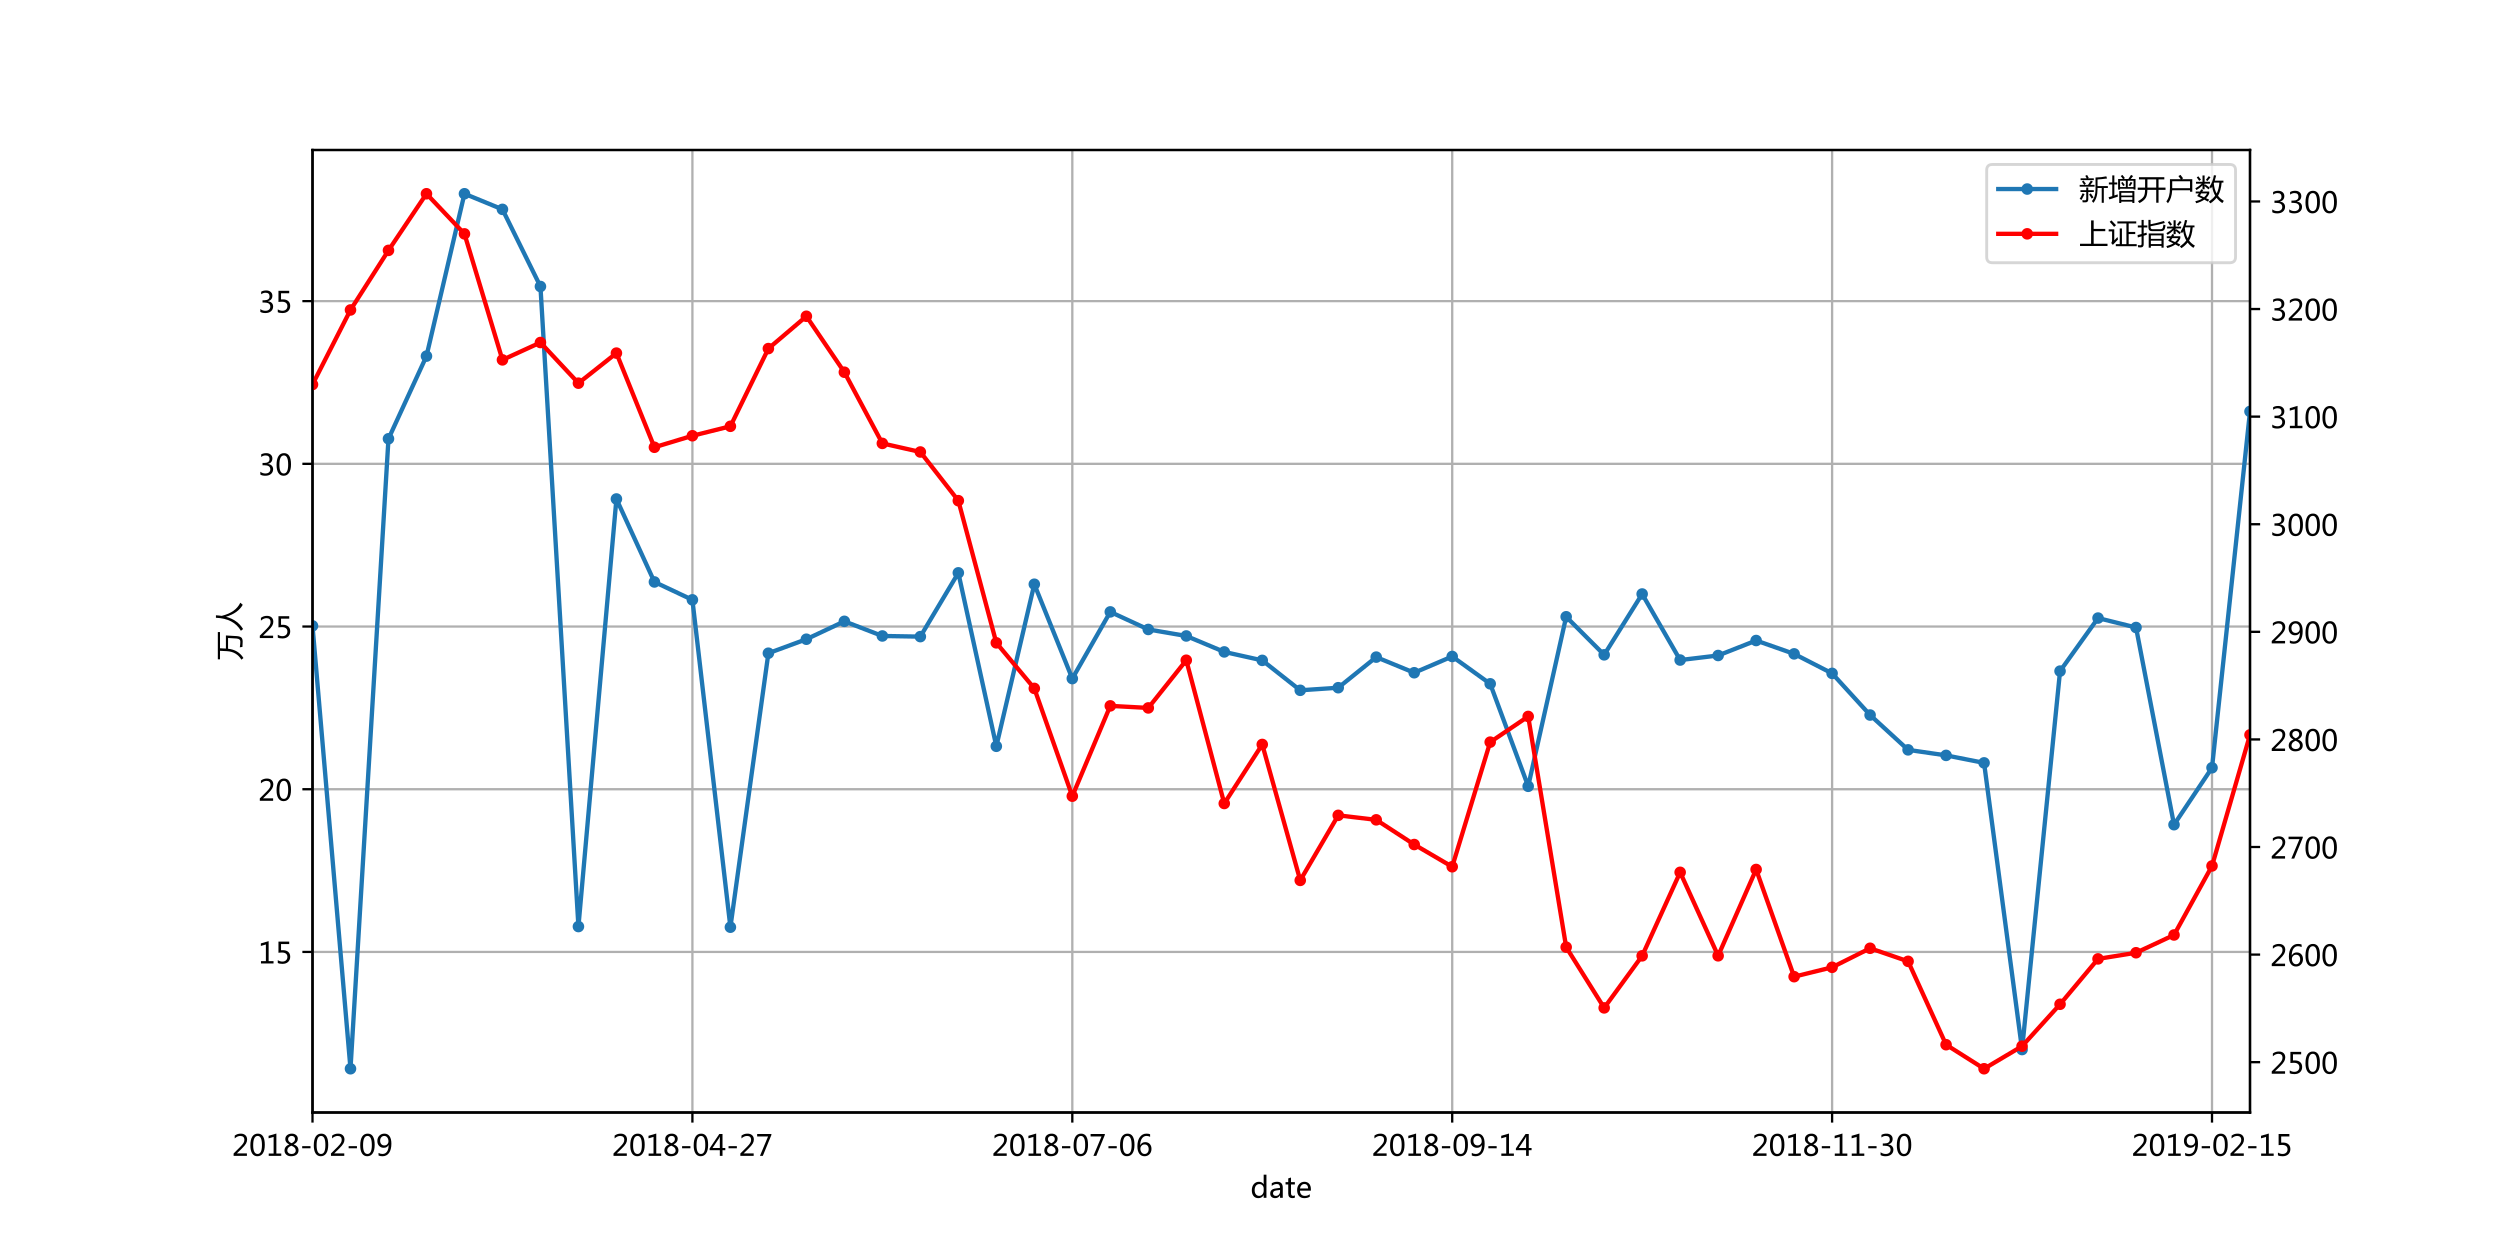 <?xml version="1.0" encoding="utf-8" standalone="no"?>
<!DOCTYPE svg PUBLIC "-//W3C//DTD SVG 1.1//EN"
  "http://www.w3.org/Graphics/SVG/1.1/DTD/svg11.dtd">
<!-- Created with matplotlib (http://matplotlib.org/) -->
<svg height="432pt" version="1.1" viewBox="0 0 864 432" width="864pt" xmlns="http://www.w3.org/2000/svg" xmlns:xlink="http://www.w3.org/1999/xlink">
 <defs>
  <style type="text/css">
*{stroke-linecap:butt;stroke-linejoin:round;}
  </style>
 </defs>
 <g id="figure_1">
  <g id="patch_1">
   <path d="M 0 432 
L 864 432 
L 864 0 
L 0 0 
z
" style="fill:#ffffff;"/>
  </g>
  <g id="axes_1">
   <g id="patch_2">
    <path d="M 108 384.48 
L 777.6 384.48 
L 777.6 51.84 
L 108 51.84 
z
" style="fill:#ffffff;"/>
   </g>
   <g id="matplotlib.axis_1">
    <g id="xtick_1">
     <g id="line2d_1">
      <path clip-path="url(#p7797de2b2a)" d="M 108 384.48 
L 108 51.84 
" style="fill:none;stroke:#b0b0b0;stroke-linecap:square;stroke-width:0.8;"/>
     </g>
     <g id="line2d_2">
      <defs>
       <path d="M 0 0 
L 0 3.5 
" id="m263419e106" style="stroke:#000000;stroke-width:0.8;"/>
      </defs>
      <g>
       <use style="stroke:#000000;stroke-width:0.8;" x="108" xlink:href="#m263419e106" y="384.48"/>
      </g>
     </g>
     <g id="text_1">
      <!-- 2018-02-09 -->
      <defs>
       <path d="M 51.172 0 
L 5.172 0 
L 5.172 8.297 
L 27.156 30.219 
Q 36.234 39.312 39.312 44.609 
Q 42.391 49.906 42.391 55.562 
Q 42.391 62.016 38.766 65.453 
Q 35.156 68.891 28.328 68.891 
Q 18.219 68.891 9.031 60.297 
L 9.031 70.016 
Q 17.969 76.906 29.828 76.906 
Q 40.047 76.906 45.953 71.391 
Q 51.859 65.875 51.859 56.547 
Q 51.859 49.516 48.062 42.75 
Q 44.281 35.984 33.734 25.531 
L 16.5 8.688 
L 16.5 8.5 
L 51.172 8.5 
z
" id="MicrosoftYaHei-32"/>
       <path d="M 4.438 36.328 
Q 4.438 56.344 11.078 66.625 
Q 17.719 76.906 30.328 76.906 
Q 54.344 76.906 54.344 38.141 
Q 54.344 19 47.578 8.859 
Q 40.828 -1.266 28.609 -1.266 
Q 17.094 -1.266 10.766 8.344 
Q 4.438 17.969 4.438 36.328 
z
M 14.203 36.766 
Q 14.203 6.641 29.5 6.641 
Q 44.531 6.641 44.531 37.25 
Q 44.531 68.953 29.781 68.953 
Q 14.203 68.953 14.203 36.766 
z
" id="MicrosoftYaHei-30"/>
       <path d="M 52.594 0 
L 9.234 0 
L 9.234 8.25 
L 26.172 8.25 
L 26.172 65.672 
L 8.797 60.641 
L 8.797 69.438 
L 35.688 77.25 
L 35.688 8.25 
L 52.594 8.25 
z
" id="MicrosoftYaHei-31"/>
       <path d="M 21.391 39.797 
Q 7.859 46.094 7.859 58.062 
Q 7.859 66.406 14.203 71.656 
Q 20.562 76.906 30.422 76.906 
Q 39.453 76.906 45.312 71.969 
Q 51.172 67.047 51.172 59.234 
Q 51.172 46.625 37.062 39.844 
L 37.062 39.656 
Q 53.609 33.688 53.609 19.344 
Q 53.609 9.906 46.797 4.312 
Q 39.984 -1.266 27.781 -1.266 
Q 17.781 -1.266 11.469 4.25 
Q 5.172 9.766 5.172 18.562 
Q 5.172 33.016 21.391 39.594 
z
M 41.5 58.109 
Q 41.5 63.188 38.328 66.109 
Q 35.156 69.047 29.734 69.047 
Q 24.656 69.047 21.094 65.984 
Q 17.531 62.938 17.531 58.203 
Q 17.531 48.734 29.391 43.797 
Q 41.5 48.828 41.5 58.109 
z
M 28.812 35.25 
Q 14.797 29.594 14.797 19.047 
Q 14.797 13.578 18.891 10.062 
Q 23 6.547 29.594 6.547 
Q 35.984 6.547 39.984 10.031 
Q 44 13.531 44 18.75 
Q 44 29.734 28.812 35.25 
z
" id="MicrosoftYaHei-38"/>
       <path d="M 36.375 26.266 
L 7.625 26.266 
L 7.625 33.641 
L 36.375 33.641 
z
" id="MicrosoftYaHei-2d"/>
       <path d="M 9.031 10.25 
Q 15.281 6.641 22.516 6.641 
Q 32.672 6.641 38.25 14.641 
Q 43.844 22.656 43.844 37.406 
Q 43.75 37.312 43.656 37.406 
Q 38.672 27.938 26.906 27.938 
Q 17.391 27.938 11.141 34.469 
Q 4.891 41.016 4.891 51.469 
Q 4.891 62.594 11.719 69.75 
Q 18.562 76.906 29.438 76.906 
Q 40.719 76.906 47.062 68.047 
Q 53.422 59.188 53.422 42.234 
Q 53.422 21.297 45.219 10.016 
Q 37.016 -1.266 22.516 -1.266 
Q 14.547 -1.266 9.031 1.312 
z
M 14.547 52.688 
Q 14.547 45.062 18.453 40.594 
Q 22.359 36.141 29.25 36.141 
Q 35.203 36.141 39.25 40.203 
Q 43.312 44.281 43.312 50.094 
Q 43.312 58.25 39.281 63.594 
Q 35.25 68.953 28.656 68.953 
Q 22.562 68.953 18.547 64.312 
Q 14.547 59.672 14.547 52.688 
z
" id="MicrosoftYaHei-39"/>
      </defs>
      <g transform="translate(80.217 399.474)scale(0.1 -0.1)">
       <use xlink:href="#MicrosoftYaHei-32"/>
       <use x="58.643" xlink:href="#MicrosoftYaHei-30"/>
       <use x="117.285" xlink:href="#MicrosoftYaHei-31"/>
       <use x="175.928" xlink:href="#MicrosoftYaHei-38"/>
       <use x="234.57" xlink:href="#MicrosoftYaHei-2d"/>
       <use x="277.832" xlink:href="#MicrosoftYaHei-30"/>
       <use x="336.475" xlink:href="#MicrosoftYaHei-32"/>
       <use x="395.117" xlink:href="#MicrosoftYaHei-2d"/>
       <use x="438.379" xlink:href="#MicrosoftYaHei-30"/>
       <use x="497.021" xlink:href="#MicrosoftYaHei-39"/>
      </g>
     </g>
    </g>
    <g id="xtick_2">
     <g id="line2d_3">
      <path clip-path="url(#p7797de2b2a)" d="M 239.294 384.48 
L 239.294 51.84 
" style="fill:none;stroke:#b0b0b0;stroke-linecap:square;stroke-width:0.8;"/>
     </g>
     <g id="line2d_4">
      <g>
       <use style="stroke:#000000;stroke-width:0.8;" x="239.294" xlink:href="#m263419e106" y="384.48"/>
      </g>
     </g>
     <g id="text_2">
      <!-- 2018-04-27 -->
      <defs>
       <path d="M 55.078 19.625 
L 45.406 19.625 
L 45.406 0 
L 36.141 0 
L 36.141 19.625 
L 0.875 19.625 
L 0.875 25.828 
L 34.328 75.641 
L 45.406 75.641 
L 45.406 27.203 
L 55.078 27.203 
z
M 36.141 27.203 
L 36.141 58.891 
Q 36.141 62.25 36.328 66.656 
L 36.141 66.656 
Q 35.453 64.797 33.25 60.844 
L 10.75 27.203 
z
" id="MicrosoftYaHei-34"/>
       <path d="M 53.766 72.312 
L 24.172 0 
L 14.266 0 
L 42.391 67.188 
L 4.594 67.188 
L 4.594 75.641 
L 53.766 75.641 
z
" id="MicrosoftYaHei-37"/>
      </defs>
      <g transform="translate(211.511 399.474)scale(0.1 -0.1)">
       <use xlink:href="#MicrosoftYaHei-32"/>
       <use x="58.643" xlink:href="#MicrosoftYaHei-30"/>
       <use x="117.285" xlink:href="#MicrosoftYaHei-31"/>
       <use x="175.928" xlink:href="#MicrosoftYaHei-38"/>
       <use x="234.57" xlink:href="#MicrosoftYaHei-2d"/>
       <use x="277.832" xlink:href="#MicrosoftYaHei-30"/>
       <use x="336.475" xlink:href="#MicrosoftYaHei-34"/>
       <use x="395.117" xlink:href="#MicrosoftYaHei-2d"/>
       <use x="438.379" xlink:href="#MicrosoftYaHei-32"/>
       <use x="497.021" xlink:href="#MicrosoftYaHei-37"/>
      </g>
     </g>
    </g>
    <g id="xtick_3">
     <g id="line2d_5">
      <path clip-path="url(#p7797de2b2a)" d="M 370.588 384.48 
L 370.588 51.84 
" style="fill:none;stroke:#b0b0b0;stroke-linecap:square;stroke-width:0.8;"/>
     </g>
     <g id="line2d_6">
      <g>
       <use style="stroke:#000000;stroke-width:0.8;" x="370.588" xlink:href="#m263419e106" y="384.48"/>
      </g>
     </g>
     <g id="text_3">
      <!-- 2018-07-06 -->
      <defs>
       <path d="M 49.703 65.922 
Q 43.797 68.953 37.359 68.953 
Q 27.547 68.953 21.578 60.406 
Q 15.625 51.859 15.531 37.062 
L 15.766 37.062 
Q 21.141 47.469 32.906 47.469 
Q 42.719 47.469 48.578 41.062 
Q 54.438 34.672 54.438 24.078 
Q 54.438 12.984 47.672 5.859 
Q 40.922 -1.266 30.422 -1.266 
Q 18.891 -1.266 12.328 7.734 
Q 5.766 16.75 5.766 33.297 
Q 5.766 53.328 14.375 65.109 
Q 23 76.906 37.062 76.906 
Q 45.125 76.906 49.703 74.703 
z
M 16.109 24.75 
Q 16.109 17.281 20.094 11.953 
Q 24.078 6.641 30.672 6.641 
Q 36.922 6.641 40.828 11.234 
Q 44.734 15.828 44.734 23.047 
Q 44.734 30.859 41.047 35.203 
Q 37.359 39.547 30.562 39.547 
Q 24.125 39.547 20.109 35.156 
Q 16.109 30.766 16.109 24.75 
z
" id="MicrosoftYaHei-36"/>
      </defs>
      <g transform="translate(342.805 399.474)scale(0.1 -0.1)">
       <use xlink:href="#MicrosoftYaHei-32"/>
       <use x="58.643" xlink:href="#MicrosoftYaHei-30"/>
       <use x="117.285" xlink:href="#MicrosoftYaHei-31"/>
       <use x="175.928" xlink:href="#MicrosoftYaHei-38"/>
       <use x="234.57" xlink:href="#MicrosoftYaHei-2d"/>
       <use x="277.832" xlink:href="#MicrosoftYaHei-30"/>
       <use x="336.475" xlink:href="#MicrosoftYaHei-37"/>
       <use x="395.117" xlink:href="#MicrosoftYaHei-2d"/>
       <use x="438.379" xlink:href="#MicrosoftYaHei-30"/>
       <use x="497.021" xlink:href="#MicrosoftYaHei-36"/>
      </g>
     </g>
    </g>
    <g id="xtick_4">
     <g id="line2d_7">
      <path clip-path="url(#p7797de2b2a)" d="M 501.882 384.48 
L 501.882 51.84 
" style="fill:none;stroke:#b0b0b0;stroke-linecap:square;stroke-width:0.8;"/>
     </g>
     <g id="line2d_8">
      <g>
       <use style="stroke:#000000;stroke-width:0.8;" x="501.882" xlink:href="#m263419e106" y="384.48"/>
      </g>
     </g>
     <g id="text_4">
      <!-- 2018-09-14 -->
      <g transform="translate(474.1 399.474)scale(0.1 -0.1)">
       <use xlink:href="#MicrosoftYaHei-32"/>
       <use x="58.643" xlink:href="#MicrosoftYaHei-30"/>
       <use x="117.285" xlink:href="#MicrosoftYaHei-31"/>
       <use x="175.928" xlink:href="#MicrosoftYaHei-38"/>
       <use x="234.57" xlink:href="#MicrosoftYaHei-2d"/>
       <use x="277.832" xlink:href="#MicrosoftYaHei-30"/>
       <use x="336.475" xlink:href="#MicrosoftYaHei-39"/>
       <use x="395.117" xlink:href="#MicrosoftYaHei-2d"/>
       <use x="438.379" xlink:href="#MicrosoftYaHei-31"/>
       <use x="497.021" xlink:href="#MicrosoftYaHei-34"/>
      </g>
     </g>
    </g>
    <g id="xtick_5">
     <g id="line2d_9">
      <path clip-path="url(#p7797de2b2a)" d="M 633.176 384.48 
L 633.176 51.84 
" style="fill:none;stroke:#b0b0b0;stroke-linecap:square;stroke-width:0.8;"/>
     </g>
     <g id="line2d_10">
      <g>
       <use style="stroke:#000000;stroke-width:0.8;" x="633.176" xlink:href="#m263419e106" y="384.48"/>
      </g>
     </g>
     <g id="text_5">
      <!-- 2018-11-30 -->
      <defs>
       <path d="M 6.984 12.641 
Q 14.75 6.641 24.516 6.641 
Q 32.328 6.641 36.891 10.469 
Q 41.453 14.312 41.453 20.75 
Q 41.453 35.109 20.906 35.109 
L 14.594 35.109 
L 14.594 43.016 
L 20.609 43.016 
Q 38.812 43.016 38.812 56.5 
Q 38.812 68.953 24.906 68.953 
Q 16.938 68.953 9.906 63.578 
L 9.906 72.609 
Q 17.328 76.906 27.25 76.906 
Q 36.922 76.906 42.781 71.844 
Q 48.641 66.797 48.641 58.734 
Q 48.641 43.891 33.5 39.656 
L 33.5 39.453 
Q 41.703 38.578 46.453 33.672 
Q 51.219 28.766 51.219 21.438 
Q 51.219 11.234 43.875 4.984 
Q 36.531 -1.266 24.312 -1.266 
Q 13.578 -1.266 6.984 2.734 
z
" id="MicrosoftYaHei-33"/>
      </defs>
      <g transform="translate(605.394 399.474)scale(0.1 -0.1)">
       <use xlink:href="#MicrosoftYaHei-32"/>
       <use x="58.643" xlink:href="#MicrosoftYaHei-30"/>
       <use x="117.285" xlink:href="#MicrosoftYaHei-31"/>
       <use x="175.928" xlink:href="#MicrosoftYaHei-38"/>
       <use x="234.57" xlink:href="#MicrosoftYaHei-2d"/>
       <use x="277.832" xlink:href="#MicrosoftYaHei-31"/>
       <use x="336.475" xlink:href="#MicrosoftYaHei-31"/>
       <use x="395.117" xlink:href="#MicrosoftYaHei-2d"/>
       <use x="438.379" xlink:href="#MicrosoftYaHei-33"/>
       <use x="497.021" xlink:href="#MicrosoftYaHei-30"/>
      </g>
     </g>
    </g>
    <g id="xtick_6">
     <g id="line2d_11">
      <path clip-path="url(#p7797de2b2a)" d="M 764.471 384.48 
L 764.471 51.84 
" style="fill:none;stroke:#b0b0b0;stroke-linecap:square;stroke-width:0.8;"/>
     </g>
     <g id="line2d_12">
      <g>
       <use style="stroke:#000000;stroke-width:0.8;" x="764.471" xlink:href="#m263419e106" y="384.48"/>
      </g>
     </g>
     <g id="text_6">
      <!-- 2019-02-15 -->
      <defs>
       <path d="M 8.641 11.625 
Q 16.266 6.641 24.516 6.641 
Q 32.328 6.641 37.109 11 
Q 41.891 15.375 41.891 22.609 
Q 41.891 29.891 37.031 33.891 
Q 32.172 37.891 22.953 37.891 
Q 18.5 37.891 10.984 37.203 
L 10.984 75.641 
L 48.188 75.641 
L 48.188 67.188 
L 19.875 67.188 
L 19.875 45.797 
Q 24.125 46.047 26.266 46.047 
Q 38.234 46.047 44.922 39.984 
Q 51.609 33.938 51.609 23.297 
Q 51.609 12.312 44.422 5.516 
Q 37.25 -1.266 24.609 -1.266 
Q 14.016 -1.266 8.641 1.859 
z
" id="MicrosoftYaHei-35"/>
      </defs>
      <g transform="translate(736.688 399.474)scale(0.1 -0.1)">
       <use xlink:href="#MicrosoftYaHei-32"/>
       <use x="58.643" xlink:href="#MicrosoftYaHei-30"/>
       <use x="117.285" xlink:href="#MicrosoftYaHei-31"/>
       <use x="175.928" xlink:href="#MicrosoftYaHei-39"/>
       <use x="234.57" xlink:href="#MicrosoftYaHei-2d"/>
       <use x="277.832" xlink:href="#MicrosoftYaHei-30"/>
       <use x="336.475" xlink:href="#MicrosoftYaHei-32"/>
       <use x="395.117" xlink:href="#MicrosoftYaHei-2d"/>
       <use x="438.379" xlink:href="#MicrosoftYaHei-31"/>
       <use x="497.021" xlink:href="#MicrosoftYaHei-35"/>
      </g>
     </g>
    </g>
    <g id="text_7">
     <!-- date -->
     <defs>
      <path d="M 55.422 0 
L 45.844 0 
L 45.844 8.984 
L 45.656 8.984 
Q 39.75 -1.266 27.297 -1.266 
Q 17.047 -1.266 10.984 6.031 
Q 4.938 13.328 4.938 25.734 
Q 4.938 39.109 11.766 47.188 
Q 18.609 55.281 29.641 55.281 
Q 40.672 55.281 45.656 46.688 
L 45.844 46.688 
L 45.844 79.938 
L 55.422 79.938 
z
M 45.906 32.125 
Q 45.906 38.625 41.625 42.984 
Q 37.359 47.359 31.109 47.359 
Q 23.484 47.359 19.094 41.672 
Q 14.703 35.984 14.703 26.172 
Q 14.703 17.141 18.922 11.891 
Q 23.141 6.641 30.172 6.641 
Q 37.109 6.641 41.5 11.781 
Q 45.906 16.938 45.906 24.609 
z
" id="MicrosoftYaHei-64"/>
      <path d="M 9.812 50.25 
Q 17.875 55.281 28.422 55.281 
Q 47.953 55.281 47.953 34.766 
L 47.953 0 
L 38.484 0 
L 38.484 8.344 
L 38.234 8.344 
Q 32.625 -1.266 21.688 -1.266 
Q 13.812 -1.266 9.172 2.984 
Q 4.547 7.234 4.547 14.453 
Q 4.547 29.594 22.469 32.078 
L 38.484 34.328 
Q 38.484 47.562 27.547 47.562 
Q 17.828 47.562 9.812 41.016 
z
M 25.828 25.391 
Q 19.188 24.516 16.672 22.062 
Q 14.156 19.625 14.156 15.234 
Q 14.156 11.375 16.891 8.938 
Q 19.625 6.5 24.125 6.5 
Q 30.375 6.5 34.422 10.891 
Q 38.484 15.281 38.484 21.922 
L 38.484 27.094 
z
" id="MicrosoftYaHei-61"/>
      <path d="M 34.469 0.531 
Q 31.344 -1.172 26.031 -1.172 
Q 11.531 -1.172 11.531 14.891 
L 11.531 46.094 
L 2.25 46.094 
L 2.25 54 
L 11.531 54 
L 11.531 67 
L 21.047 70.016 
L 21.047 54 
L 34.469 54 
L 34.469 46.094 
L 21.047 46.094 
L 21.047 16.609 
Q 21.047 11.281 22.844 8.984 
Q 24.656 6.688 28.859 6.688 
Q 32.078 6.688 34.469 8.5 
z
" id="MicrosoftYaHei-74"/>
      <path d="M 52.547 24.562 
L 14.75 24.562 
Q 14.984 15.922 19.469 11.203 
Q 23.969 6.5 32.031 6.5 
Q 41.109 6.5 48.688 12.312 
L 48.688 3.766 
Q 41.547 -1.266 29.781 -1.266 
Q 18.062 -1.266 11.5 6.156 
Q 4.938 13.578 4.938 26.766 
Q 4.938 39.156 12.141 47.219 
Q 19.344 55.281 30.031 55.281 
Q 40.625 55.281 46.578 48.469 
Q 52.547 41.656 52.547 29.391 
z
M 42.969 32.234 
Q 42.922 39.547 39.5 43.547 
Q 36.078 47.562 29.891 47.562 
Q 24.172 47.562 20 43.312 
Q 15.828 39.062 14.75 32.234 
z
" id="MicrosoftYaHei-65"/>
     </defs>
     <g transform="translate(432.138 413.953)scale(0.1 -0.1)">
      <use xlink:href="#MicrosoftYaHei-64"/>
      <use x="63.965" xlink:href="#MicrosoftYaHei-61"/>
      <use x="119.238" xlink:href="#MicrosoftYaHei-74"/>
      <use x="156.494" xlink:href="#MicrosoftYaHei-65"/>
     </g>
    </g>
   </g>
   <g id="matplotlib.axis_2">
    <g id="ytick_1">
     <g id="line2d_13">
      <path clip-path="url(#p7797de2b2a)" d="M 108 328.988 
L 777.6 328.988 
" style="fill:none;stroke:#b0b0b0;stroke-linecap:square;stroke-width:0.8;"/>
     </g>
     <g id="line2d_14">
      <defs>
       <path d="M 0 0 
L -3.5 0 
" id="m90e2b136f4" style="stroke:#000000;stroke-width:0.8;"/>
      </defs>
      <g>
       <use style="stroke:#000000;stroke-width:0.8;" x="108" xlink:href="#m90e2b136f4" y="328.988"/>
      </g>
     </g>
     <g id="text_8">
      <!-- 15 -->
      <g transform="translate(89.272 332.984)scale(0.1 -0.1)">
       <use xlink:href="#MicrosoftYaHei-31"/>
       <use x="58.643" xlink:href="#MicrosoftYaHei-35"/>
      </g>
     </g>
    </g>
    <g id="ytick_2">
     <g id="line2d_15">
      <path clip-path="url(#p7797de2b2a)" d="M 108 272.758 
L 777.6 272.758 
" style="fill:none;stroke:#b0b0b0;stroke-linecap:square;stroke-width:0.8;"/>
     </g>
     <g id="line2d_16">
      <g>
       <use style="stroke:#000000;stroke-width:0.8;" x="108" xlink:href="#m90e2b136f4" y="272.758"/>
      </g>
     </g>
     <g id="text_9">
      <!-- 20 -->
      <g transform="translate(89.272 276.755)scale(0.1 -0.1)">
       <use xlink:href="#MicrosoftYaHei-32"/>
       <use x="58.643" xlink:href="#MicrosoftYaHei-30"/>
      </g>
     </g>
    </g>
    <g id="ytick_3">
     <g id="line2d_17">
      <path clip-path="url(#p7797de2b2a)" d="M 108 216.529 
L 777.6 216.529 
" style="fill:none;stroke:#b0b0b0;stroke-linecap:square;stroke-width:0.8;"/>
     </g>
     <g id="line2d_18">
      <g>
       <use style="stroke:#000000;stroke-width:0.8;" x="108" xlink:href="#m90e2b136f4" y="216.529"/>
      </g>
     </g>
     <g id="text_10">
      <!-- 25 -->
      <g transform="translate(89.272 220.526)scale(0.1 -0.1)">
       <use xlink:href="#MicrosoftYaHei-32"/>
       <use x="58.643" xlink:href="#MicrosoftYaHei-35"/>
      </g>
     </g>
    </g>
    <g id="ytick_4">
     <g id="line2d_19">
      <path clip-path="url(#p7797de2b2a)" d="M 108 160.3 
L 777.6 160.3 
" style="fill:none;stroke:#b0b0b0;stroke-linecap:square;stroke-width:0.8;"/>
     </g>
     <g id="line2d_20">
      <g>
       <use style="stroke:#000000;stroke-width:0.8;" x="108" xlink:href="#m90e2b136f4" y="160.3"/>
      </g>
     </g>
     <g id="text_11">
      <!-- 30 -->
      <g transform="translate(89.272 164.297)scale(0.1 -0.1)">
       <use xlink:href="#MicrosoftYaHei-33"/>
       <use x="58.643" xlink:href="#MicrosoftYaHei-30"/>
      </g>
     </g>
    </g>
    <g id="ytick_5">
     <g id="line2d_21">
      <path clip-path="url(#p7797de2b2a)" d="M 108 104.071 
L 777.6 104.071 
" style="fill:none;stroke:#b0b0b0;stroke-linecap:square;stroke-width:0.8;"/>
     </g>
     <g id="line2d_22">
      <g>
       <use style="stroke:#000000;stroke-width:0.8;" x="108" xlink:href="#m90e2b136f4" y="104.071"/>
      </g>
     </g>
     <g id="text_12">
      <!-- 35 -->
      <g transform="translate(89.272 108.068)scale(0.1 -0.1)">
       <use xlink:href="#MicrosoftYaHei-33"/>
       <use x="58.643" xlink:href="#MicrosoftYaHei-35"/>
      </g>
     </g>
    </g>
    <g id="text_13">
     <!-- 万人 -->
     <defs>
      <path d="M 2.938 75.047 
L 97.078 75.047 
L 97.078 67.531 
L 41.156 67.531 
Q 40.766 56.641 40.141 47.125 
L 85.453 47.125 
Q 84.469 27.203 83.203 9.328 
Q 82.328 -1.516 78.219 -6.297 
Q 74.312 -10.688 64.062 -10.797 
Q 58.688 -10.984 45.906 -10.016 
Q 45.406 -6.297 44.438 -1.031 
Q 56.844 -2.688 63.375 -2.688 
Q 73.828 -3.469 74.906 10.5 
Q 76.078 24.172 76.656 39.703 
L 39.547 39.703 
Q 35.891 3.953 7.516 -13.422 
Q 5.281 -10.406 1.766 -6.5 
Q 29.203 10.203 31.156 43.312 
Q 32.078 54 32.375 67.531 
L 2.938 67.531 
z
" id="MicrosoftYaHei-4e07"/>
      <path d="M 1.562 -4.734 
Q 44.141 19.875 46.578 81.594 
L 55.172 81.594 
Q 54.641 71.141 53.125 61.672 
Q 65.234 12.844 98.641 -2.594 
Q 94.531 -7.078 91.406 -11.078 
Q 62.406 5.328 50.047 46.969 
Q 39.359 6.734 7.719 -12.156 
Q 5.078 -8.547 1.562 -4.734 
z
" id="MicrosoftYaHei-4eba"/>
     </defs>
     <g transform="translate(82.786 228.16)rotate(-90)scale(0.1 -0.1)">
      <use xlink:href="#MicrosoftYaHei-4e07"/>
      <use x="100" xlink:href="#MicrosoftYaHei-4eba"/>
     </g>
    </g>
   </g>
   <g id="line2d_23">
    <path clip-path="url(#p7797de2b2a)" d="M 108 216.304 
L 121.129 369.36 
L 134.259 151.641 
L 147.388 123.077 
L 160.518 66.96 
L 173.647 72.358 
L 186.776 99.011 
L 199.906 320.216 
L 213.035 172.446 
L 226.165 201.123 
L 239.294 207.308 
L 252.424 320.441 
L 265.553 225.751 
L 278.682 220.915 
L 291.812 214.73 
L 304.941 219.791 
L 318.071 220.016 
L 331.2 197.974 
L 344.329 257.914 
L 357.459 201.91 
L 370.588 234.523 
L 383.718 211.469 
L 396.847 217.541 
L 409.976 219.791 
L 423.106 225.301 
L 436.235 228.225 
L 449.365 238.571 
L 462.494 237.671 
L 475.624 227.1 
L 488.753 232.5 
L 501.882 226.877 
L 515.012 236.323 
L 528.141 271.746 
L 541.271 213.156 
L 554.4 226.313 
L 567.529 205.284 
L 580.659 228.113 
L 593.788 226.538 
L 606.918 221.365 
L 620.047 225.976 
L 633.176 232.723 
L 646.306 247.118 
L 659.435 259.151 
L 672.565 261.063 
L 685.694 263.649 
L 698.824 362.725 
L 711.953 231.936 
L 725.082 213.605 
L 738.212 216.867 
L 751.341 285.016 
L 764.471 265.336 
L 777.6 142.195 
" style="fill:none;stroke:#1f77b4;stroke-linecap:square;stroke-width:1.5;"/>
    <defs>
     <path d="M 0 1.5 
C 0.398 1.5 0.779 1.342 1.061 1.061 
C 1.342 0.779 1.5 0.398 1.5 0 
C 1.5 -0.398 1.342 -0.779 1.061 -1.061 
C 0.779 -1.342 0.398 -1.5 0 -1.5 
C -0.398 -1.5 -0.779 -1.342 -1.061 -1.061 
C -1.342 -0.779 -1.5 -0.398 -1.5 0 
C -1.5 0.398 -1.342 0.779 -1.061 1.061 
C -0.779 1.342 -0.398 1.5 0 1.5 
z
" id="m0ae4be3531" style="stroke:#1f77b4;"/>
    </defs>
    <g clip-path="url(#p7797de2b2a)">
     <use style="fill:#1f77b4;stroke:#1f77b4;" x="108" xlink:href="#m0ae4be3531" y="216.304"/>
     <use style="fill:#1f77b4;stroke:#1f77b4;" x="121.129" xlink:href="#m0ae4be3531" y="369.36"/>
     <use style="fill:#1f77b4;stroke:#1f77b4;" x="134.259" xlink:href="#m0ae4be3531" y="151.641"/>
     <use style="fill:#1f77b4;stroke:#1f77b4;" x="147.388" xlink:href="#m0ae4be3531" y="123.077"/>
     <use style="fill:#1f77b4;stroke:#1f77b4;" x="160.518" xlink:href="#m0ae4be3531" y="66.96"/>
     <use style="fill:#1f77b4;stroke:#1f77b4;" x="173.647" xlink:href="#m0ae4be3531" y="72.358"/>
     <use style="fill:#1f77b4;stroke:#1f77b4;" x="186.776" xlink:href="#m0ae4be3531" y="99.011"/>
     <use style="fill:#1f77b4;stroke:#1f77b4;" x="199.906" xlink:href="#m0ae4be3531" y="320.216"/>
     <use style="fill:#1f77b4;stroke:#1f77b4;" x="213.035" xlink:href="#m0ae4be3531" y="172.446"/>
     <use style="fill:#1f77b4;stroke:#1f77b4;" x="226.165" xlink:href="#m0ae4be3531" y="201.123"/>
     <use style="fill:#1f77b4;stroke:#1f77b4;" x="239.294" xlink:href="#m0ae4be3531" y="207.308"/>
     <use style="fill:#1f77b4;stroke:#1f77b4;" x="252.424" xlink:href="#m0ae4be3531" y="320.441"/>
     <use style="fill:#1f77b4;stroke:#1f77b4;" x="265.553" xlink:href="#m0ae4be3531" y="225.751"/>
     <use style="fill:#1f77b4;stroke:#1f77b4;" x="278.682" xlink:href="#m0ae4be3531" y="220.915"/>
     <use style="fill:#1f77b4;stroke:#1f77b4;" x="291.812" xlink:href="#m0ae4be3531" y="214.73"/>
     <use style="fill:#1f77b4;stroke:#1f77b4;" x="304.941" xlink:href="#m0ae4be3531" y="219.791"/>
     <use style="fill:#1f77b4;stroke:#1f77b4;" x="318.071" xlink:href="#m0ae4be3531" y="220.016"/>
     <use style="fill:#1f77b4;stroke:#1f77b4;" x="331.2" xlink:href="#m0ae4be3531" y="197.974"/>
     <use style="fill:#1f77b4;stroke:#1f77b4;" x="344.329" xlink:href="#m0ae4be3531" y="257.914"/>
     <use style="fill:#1f77b4;stroke:#1f77b4;" x="357.459" xlink:href="#m0ae4be3531" y="201.91"/>
     <use style="fill:#1f77b4;stroke:#1f77b4;" x="370.588" xlink:href="#m0ae4be3531" y="234.523"/>
     <use style="fill:#1f77b4;stroke:#1f77b4;" x="383.718" xlink:href="#m0ae4be3531" y="211.469"/>
     <use style="fill:#1f77b4;stroke:#1f77b4;" x="396.847" xlink:href="#m0ae4be3531" y="217.541"/>
     <use style="fill:#1f77b4;stroke:#1f77b4;" x="409.976" xlink:href="#m0ae4be3531" y="219.791"/>
     <use style="fill:#1f77b4;stroke:#1f77b4;" x="423.106" xlink:href="#m0ae4be3531" y="225.301"/>
     <use style="fill:#1f77b4;stroke:#1f77b4;" x="436.235" xlink:href="#m0ae4be3531" y="228.225"/>
     <use style="fill:#1f77b4;stroke:#1f77b4;" x="449.365" xlink:href="#m0ae4be3531" y="238.571"/>
     <use style="fill:#1f77b4;stroke:#1f77b4;" x="462.494" xlink:href="#m0ae4be3531" y="237.671"/>
     <use style="fill:#1f77b4;stroke:#1f77b4;" x="475.624" xlink:href="#m0ae4be3531" y="227.1"/>
     <use style="fill:#1f77b4;stroke:#1f77b4;" x="488.753" xlink:href="#m0ae4be3531" y="232.5"/>
     <use style="fill:#1f77b4;stroke:#1f77b4;" x="501.882" xlink:href="#m0ae4be3531" y="226.877"/>
     <use style="fill:#1f77b4;stroke:#1f77b4;" x="515.012" xlink:href="#m0ae4be3531" y="236.323"/>
     <use style="fill:#1f77b4;stroke:#1f77b4;" x="528.141" xlink:href="#m0ae4be3531" y="271.746"/>
     <use style="fill:#1f77b4;stroke:#1f77b4;" x="541.271" xlink:href="#m0ae4be3531" y="213.156"/>
     <use style="fill:#1f77b4;stroke:#1f77b4;" x="554.4" xlink:href="#m0ae4be3531" y="226.313"/>
     <use style="fill:#1f77b4;stroke:#1f77b4;" x="567.529" xlink:href="#m0ae4be3531" y="205.284"/>
     <use style="fill:#1f77b4;stroke:#1f77b4;" x="580.659" xlink:href="#m0ae4be3531" y="228.113"/>
     <use style="fill:#1f77b4;stroke:#1f77b4;" x="593.788" xlink:href="#m0ae4be3531" y="226.538"/>
     <use style="fill:#1f77b4;stroke:#1f77b4;" x="606.918" xlink:href="#m0ae4be3531" y="221.365"/>
     <use style="fill:#1f77b4;stroke:#1f77b4;" x="620.047" xlink:href="#m0ae4be3531" y="225.976"/>
     <use style="fill:#1f77b4;stroke:#1f77b4;" x="633.176" xlink:href="#m0ae4be3531" y="232.723"/>
     <use style="fill:#1f77b4;stroke:#1f77b4;" x="646.306" xlink:href="#m0ae4be3531" y="247.118"/>
     <use style="fill:#1f77b4;stroke:#1f77b4;" x="659.435" xlink:href="#m0ae4be3531" y="259.151"/>
     <use style="fill:#1f77b4;stroke:#1f77b4;" x="672.565" xlink:href="#m0ae4be3531" y="261.063"/>
     <use style="fill:#1f77b4;stroke:#1f77b4;" x="685.694" xlink:href="#m0ae4be3531" y="263.649"/>
     <use style="fill:#1f77b4;stroke:#1f77b4;" x="698.824" xlink:href="#m0ae4be3531" y="362.725"/>
     <use style="fill:#1f77b4;stroke:#1f77b4;" x="711.953" xlink:href="#m0ae4be3531" y="231.936"/>
     <use style="fill:#1f77b4;stroke:#1f77b4;" x="725.082" xlink:href="#m0ae4be3531" y="213.605"/>
     <use style="fill:#1f77b4;stroke:#1f77b4;" x="738.212" xlink:href="#m0ae4be3531" y="216.867"/>
     <use style="fill:#1f77b4;stroke:#1f77b4;" x="751.341" xlink:href="#m0ae4be3531" y="285.016"/>
     <use style="fill:#1f77b4;stroke:#1f77b4;" x="764.471" xlink:href="#m0ae4be3531" y="265.336"/>
     <use style="fill:#1f77b4;stroke:#1f77b4;" x="777.6" xlink:href="#m0ae4be3531" y="142.195"/>
    </g>
   </g>
   <g id="patch_3">
    <path d="M 108 384.48 
L 108 51.84 
" style="fill:none;stroke:#000000;stroke-linecap:square;stroke-linejoin:miter;stroke-width:0.8;"/>
   </g>
   <g id="patch_4">
    <path d="M 777.6 384.48 
L 777.6 51.84 
" style="fill:none;stroke:#000000;stroke-linecap:square;stroke-linejoin:miter;stroke-width:0.8;"/>
   </g>
   <g id="patch_5">
    <path d="M 108 384.48 
L 777.6 384.48 
" style="fill:none;stroke:#000000;stroke-linecap:square;stroke-linejoin:miter;stroke-width:0.8;"/>
   </g>
   <g id="patch_6">
    <path d="M 108 51.84 
L 777.6 51.84 
" style="fill:none;stroke:#000000;stroke-linecap:square;stroke-linejoin:miter;stroke-width:0.8;"/>
   </g>
   <g id="legend_1">
    <g id="patch_7">
     <path d="M 688.6 90.799 
L 770.6 90.799 
Q 772.6 90.799 772.6 88.799 
L 772.6 58.84 
Q 772.6 56.84 770.6 56.84 
L 688.6 56.84 
Q 686.6 56.84 686.6 58.84 
L 686.6 88.799 
Q 686.6 90.799 688.6 90.799 
z
" style="fill:#ffffff;opacity:0.8;stroke:#cccccc;stroke-linejoin:miter;"/>
    </g>
    <g id="line2d_24">
     <path d="M 690.6 65.334 
L 710.6 65.334 
" style="fill:none;stroke:#1f77b4;stroke-linecap:square;stroke-width:1.5;"/>
    </g>
    <g id="line2d_25">
     <g>
      <use style="fill:#1f77b4;stroke:#1f77b4;" x="700.6" xlink:href="#m0ae4be3531" y="65.334"/>
     </g>
    </g>
    <g id="text_14">
     <!-- 新增开户数 -->
     <defs>
      <path d="M 56.156 74.953 
Q 76.375 75.141 93.453 78.953 
L 96 71.438 
Q 76.656 68.891 63.094 68.109 
L 63.094 45.359 
L 98.734 45.359 
L 98.734 38.719 
L 84.766 38.719 
L 84.766 -12.453 
L 77.547 -12.453 
L 77.547 38.719 
L 63.094 38.719 
L 63.094 33.938 
Q 63.094 3.953 48.734 -12.75 
Q 46.391 -9.719 43.562 -6.5 
Q 56.156 7.281 56.156 34.234 
z
M 4.109 31.109 
L 24.031 31.109 
L 24.031 40.375 
L 31.062 40.375 
L 31.062 31.109 
L 50.203 31.109 
L 50.203 24.859 
L 31.062 24.859 
L 31.062 -0.641 
Q 31.062 -10.984 21.094 -10.984 
Q 16.891 -10.984 11.625 -10.891 
Q 11.234 -7.672 10.547 -3.469 
Q 16.219 -4.047 19.438 -4.047 
Q 24.031 -4.047 24.031 0.922 
L 24.031 24.859 
L 4.109 24.859 
z
M 1.375 49.359 
L 17.094 49.359 
Q 12.938 55.953 9.281 60.688 
L 14.547 64.406 
Q 17.781 60.5 22.859 53.375 
L 17.328 49.359 
L 30.219 49.359 
Q 35.547 57.031 40.047 64.5 
L 46.969 60.594 
Q 42.234 54.5 37.938 49.359 
L 52.734 49.359 
L 52.734 43.109 
L 1.375 43.109 
z
M 4.5 72.016 
L 25.594 72.016 
Q 23.484 76.031 20.797 80.719 
L 27.047 83.641 
Q 30.078 78.656 32.719 73.578 
L 29.438 72.016 
L 50.203 72.016 
L 50.203 65.766 
L 4.5 65.766 
z
M 11.625 20.453 
L 18.266 17.328 
Q 12.984 6.297 7.812 -2.594 
Q 4.984 -0.828 1.375 0.922 
Q 6.156 8.344 11.625 20.453 
z
M 39.75 19.969 
Q 45.219 12.547 49.312 6.297 
L 43.062 2 
Q 38.766 9.516 33.984 16.156 
z
" id="MicrosoftYaHei-65b0"/>
      <path d="M 34.188 69.672 
L 50.922 69.672 
Q 47.516 74.703 43.359 79.938 
L 48.922 83.844 
Q 54 77.984 57.719 72.906 
L 53.172 69.672 
L 69.578 69.672 
Q 74.359 76.375 78.906 83.938 
L 85.938 79.938 
Q 81.781 74.562 77.781 69.672 
L 94.344 69.672 
L 94.344 33.156 
L 87.5 33.156 
L 87.5 36.078 
L 41.016 36.078 
L 41.016 33.156 
L 34.188 33.156 
z
M 38.094 28.078 
L 90.438 28.078 
L 90.438 -13.234 
L 83.406 -13.234 
L 83.406 -8.547 
L 45.125 -8.547 
L 45.125 -13.234 
L 38.094 -13.234 
z
M 1.266 6.688 
Q 7.281 8.406 13.969 10.5 
L 13.969 50.828 
L 2.25 50.828 
L 2.25 57.766 
L 13.969 57.766 
L 13.969 82.172 
L 21.188 82.172 
L 21.188 57.766 
L 31.25 57.766 
L 31.25 50.828 
L 21.188 50.828 
L 21.188 12.797 
Q 26.703 14.547 32.719 16.547 
Q 32.906 11.859 33.203 8.641 
Q 20.406 4.938 3.906 -0.828 
z
M 87.5 63.812 
L 67.578 63.812 
L 67.578 41.938 
L 87.5 41.938 
z
M 41.016 41.938 
L 60.844 41.938 
L 60.844 63.812 
L 41.016 63.812 
z
M 83.406 22.016 
L 45.125 22.016 
L 45.125 12.641 
L 83.406 12.641 
z
M 45.125 -2.484 
L 83.406 -2.484 
L 83.406 6.781 
L 45.125 6.781 
z
M 83.594 56.391 
Q 78.219 47.906 75.875 45.062 
L 70.609 48.188 
Q 74.125 52.984 77.828 59.812 
z
M 44.734 56.203 
L 49.703 59.422 
Q 54.109 53.766 57.328 48.781 
L 51.859 45.266 
Q 48.734 50.438 44.734 56.203 
z
" id="MicrosoftYaHei-589e"/>
      <path d="M 1.953 39.891 
L 27.438 39.891 
L 27.438 68.312 
L 6.25 68.312 
L 6.25 76.031 
L 93.844 76.031 
L 93.844 68.312 
L 73.922 68.312 
L 73.922 39.891 
L 98.047 39.891 
L 98.047 32.172 
L 73.922 32.172 
L 73.922 -12.359 
L 65.922 -12.359 
L 65.922 32.172 
L 35.406 32.172 
Q 35.062 14.312 30.281 5.609 
Q 25.484 -3.953 8.297 -13.625 
Q 5.766 -10.109 2.734 -6.781 
Q 17.672 0.828 22.656 9.125 
Q 27.094 15.828 27.391 32.172 
L 1.953 32.172 
z
M 35.453 39.891 
L 65.922 39.891 
L 65.922 68.312 
L 35.453 68.312 
z
" id="MicrosoftYaHei-5f00"/>
      <path d="M 42.578 79.938 
L 49.609 84.125 
Q 54.297 78.562 58.891 72.016 
L 54.109 69 
L 90.531 69 
L 90.531 25.734 
L 82.719 25.734 
L 82.719 30.812 
L 21.047 30.812 
Q 19.734 2.688 6.547 -14.109 
Q 3.906 -10.891 0.875 -7.672 
Q 13.375 7.562 13.375 38.031 
L 13.375 69 
L 50.641 69 
Q 47.078 74.469 42.578 79.938 
z
M 21.188 61.969 
L 21.188 37.844 
L 82.719 37.844 
L 82.719 61.969 
z
" id="MicrosoftYaHei-6237"/>
      <path d="M 65.234 82.859 
L 73.047 81.688 
Q 71 72.219 68.266 64.016 
L 98.141 64.016 
L 98.141 57.375 
L 92 57.375 
Q 89.547 28.656 79.5 11.766 
Q 87.406 1.031 99.609 -5.812 
Q 96.484 -10.109 94.344 -13.531 
Q 82.422 -5.812 74.516 4.828 
Q 65.531 -6.297 53.125 -14.5 
Q 50.984 -11.672 47.562 -8.344 
Q 61.234 0.641 69.734 12.062 
Q 61.812 25.734 59.281 43.609 
Q 57.234 39.984 54.984 36.859 
Q 53.031 39.703 50.094 43.109 
Q 61.422 59.422 65.234 82.859 
z
M 2.344 26.516 
L 17.188 26.516 
Q 19.344 30.219 21.391 34.125 
L 28.422 31.891 
Q 26.859 29.156 25.297 26.516 
L 49.219 26.516 
L 49.219 20.172 
Q 45.516 10.594 37.984 3.375 
Q 43.359 0.828 48.922 -1.703 
L 44.625 -8.453 
Q 38.578 -5.031 32.031 -1.609 
Q 21 -9.516 4.203 -14.109 
Q 2.641 -10.984 0.875 -7.281 
Q 15.141 -4.047 25 2 
Q 16.609 6.297 7.422 10.797 
Q 10.547 15.281 13.484 20.062 
L 2.344 20.062 
z
M 3.422 60.109 
L 25.875 60.109 
L 25.875 81.984 
L 33.109 81.984 
L 33.109 60.109 
L 51.859 60.109 
L 51.859 53.656 
L 33.109 53.656 
L 33.109 47.703 
L 36.031 51.031 
Q 45.125 44.391 51.266 39.312 
L 46.578 33.844 
Q 41.219 38.922 33.109 45.266 
L 33.109 34.125 
L 25.875 34.125 
L 25.875 47.797 
Q 17 38.531 5.172 31.5 
Q 3.328 34.328 0.984 37.453 
Q 13.281 44.094 23.531 53.656 
L 3.422 53.656 
z
M 84.188 57.375 
L 65.922 57.375 
Q 65.438 56.109 64.844 54.938 
Q 66.609 34.234 74.609 19.484 
Q 82.422 33.734 84.188 57.375 
z
M 17 13.031 
Q 23.922 9.906 31.25 6.5 
Q 37.984 12.25 41.797 20.062 
L 21.484 20.062 
Q 19.234 16.453 17 13.031 
z
M 47.469 79.547 
L 53.516 75.531 
Q 48.141 68.5 42.781 62.547 
Q 40.531 64.5 37.5 66.656 
Q 42.578 72.609 47.469 79.547 
z
M 5.953 75.25 
L 11.531 79.047 
Q 15.922 73.688 20.609 67.531 
L 14.547 63.234 
Q 10.25 69.578 5.953 75.25 
z
" id="MicrosoftYaHei-6570"/>
     </defs>
     <g transform="translate(718.6 68.834)scale(0.1 -0.1)">
      <use xlink:href="#MicrosoftYaHei-65b0"/>
      <use x="100" xlink:href="#MicrosoftYaHei-589e"/>
      <use x="200" xlink:href="#MicrosoftYaHei-5f00"/>
      <use x="300" xlink:href="#MicrosoftYaHei-6237"/>
      <use x="400" xlink:href="#MicrosoftYaHei-6570"/>
     </g>
    </g>
    <g id="line2d_26">
     <path d="M 690.6 80.813 
L 710.6 80.813 
" style="fill:none;stroke:#ff0000;stroke-linecap:square;stroke-width:1.5;"/>
    </g>
    <g id="line2d_27">
     <defs>
      <path d="M 0 1.5 
C 0.398 1.5 0.779 1.342 1.061 1.061 
C 1.342 0.779 1.5 0.398 1.5 0 
C 1.5 -0.398 1.342 -0.779 1.061 -1.061 
C 0.779 -1.342 0.398 -1.5 0 -1.5 
C -0.398 -1.5 -0.779 -1.342 -1.061 -1.061 
C -1.342 -0.779 -1.5 -0.398 -1.5 0 
C -1.5 0.398 -1.342 0.779 -1.061 1.061 
C -0.779 1.342 -0.398 1.5 0 1.5 
z
" id="m6d59b123db" style="stroke:#ff0000;"/>
     </defs>
     <g>
      <use style="fill:#ff0000;stroke:#ff0000;" x="700.6" xlink:href="#m6d59b123db" y="80.813"/>
     </g>
    </g>
    <g id="text_15">
     <!-- 上证指数 -->
     <defs>
      <path d="M 2.547 0.734 
L 40.828 0.734 
L 40.828 81.391 
L 49.703 81.391 
L 49.703 52 
L 89.844 52 
L 89.844 44.188 
L 49.703 44.188 
L 49.703 0.734 
L 97.562 0.734 
L 97.562 -7.078 
L 2.547 -7.078 
z
" id="MicrosoftYaHei-4e0a"/>
      <path d="M 26.266 -0.531 
L 39.844 -0.531 
L 39.844 53.469 
L 47.359 53.469 
L 47.359 -0.531 
L 62.891 -0.531 
L 62.891 70.844 
L 31.641 70.844 
L 31.641 78.078 
L 96.875 78.078 
L 96.875 70.844 
L 70.703 70.844 
L 70.703 41.453 
L 93.359 41.453 
L 93.359 34.234 
L 70.703 34.234 
L 70.703 -0.531 
L 98.438 -0.531 
L 98.438 -7.766 
L 26.266 -7.766 
z
M 32.031 23.969 
Q 32.422 20.562 33.891 15.484 
Q 22.078 3.766 16.016 -3.172 
L 10.453 3.172 
Q 13.375 7.281 13.375 12.938 
L 13.375 43.5 
L 1.562 43.5 
L 1.562 50.531 
L 20.906 50.531 
L 20.906 12.453 
Q 25.391 16.75 32.031 23.969 
z
M 11.031 81.594 
Q 22.469 69.969 27.047 64.797 
L 20.219 59.031 
Q 14.062 67.047 5.078 76.422 
z
" id="MicrosoftYaHei-8bc1"/>
      <path d="M 39.938 36.188 
L 91.5 36.188 
L 91.5 -12.844 
L 84.078 -12.844 
L 84.078 -6.891 
L 47.359 -6.891 
L 47.359 -12.844 
L 39.938 -12.844 
z
M 1.375 30.906 
Q 8.594 32.625 15.234 34.281 
L 15.234 56.984 
L 2.25 56.984 
L 2.25 64.016 
L 15.234 64.016 
L 15.234 82.953 
L 22.562 82.953 
L 22.562 64.016 
L 35.156 64.016 
L 35.156 56.984 
L 22.562 56.984 
L 22.562 36.234 
Q 27.781 37.641 32.625 39.109 
Q 32.812 34.625 33.297 31.5 
Q 27.734 29.938 22.562 28.469 
L 22.562 -0.922 
Q 22.562 -11.766 12.891 -11.859 
Q 9.281 -11.969 3.422 -11.672 
Q 3.031 -7.766 2.156 -3.953 
Q 7.516 -4.641 10.844 -4.641 
Q 15.234 -4.641 15.234 0.25 
L 15.234 26.312 
Q 8.344 24.312 2.344 22.516 
z
M 38.969 83.156 
L 46.391 83.156 
L 46.391 68.109 
Q 69.734 72.516 92.781 79.438 
L 95.406 72.516 
Q 76.375 66.609 46.391 61.188 
L 46.391 57.953 
Q 46.391 50.922 53.609 50.922 
L 80.562 50.922 
Q 87.703 50.922 89.062 57.172 
Q 89.938 60.797 90.828 67.047 
Q 94.344 65.578 98.141 64.406 
Q 97.078 58.062 96 54.156 
Q 93.75 44.281 81.938 44.281 
L 51.375 44.281 
Q 38.969 44.281 38.969 57.469 
z
M 84.078 29.547 
L 47.359 29.547 
L 47.359 17.719 
L 84.078 17.719 
z
M 47.359 -0.25 
L 84.078 -0.25 
L 84.078 11.469 
L 47.359 11.469 
z
" id="MicrosoftYaHei-6307"/>
     </defs>
     <g transform="translate(718.6 84.313)scale(0.1 -0.1)">
      <use xlink:href="#MicrosoftYaHei-4e0a"/>
      <use x="100" xlink:href="#MicrosoftYaHei-8bc1"/>
      <use x="200" xlink:href="#MicrosoftYaHei-6307"/>
      <use x="300" xlink:href="#MicrosoftYaHei-6570"/>
     </g>
    </g>
   </g>
  </g>
  <g id="axes_2">
   <g id="matplotlib.axis_3">
    <g id="ytick_6">
     <g id="line2d_28">
      <defs>
       <path d="M 0 0 
L 3.5 0 
" id="m216e4f8bd5" style="stroke:#000000;stroke-width:0.8;"/>
      </defs>
      <g>
       <use style="stroke:#000000;stroke-width:0.8;" x="777.6" xlink:href="#m216e4f8bd5" y="367.092"/>
      </g>
     </g>
     <g id="text_16">
      <!-- 2500 -->
      <g transform="translate(784.6 371.089)scale(0.1 -0.1)">
       <use xlink:href="#MicrosoftYaHei-32"/>
       <use x="58.643" xlink:href="#MicrosoftYaHei-35"/>
       <use x="117.285" xlink:href="#MicrosoftYaHei-30"/>
       <use x="175.928" xlink:href="#MicrosoftYaHei-30"/>
      </g>
     </g>
    </g>
    <g id="ytick_7">
     <g id="line2d_29">
      <g>
       <use style="stroke:#000000;stroke-width:0.8;" x="777.6" xlink:href="#m216e4f8bd5" y="329.909"/>
      </g>
     </g>
     <g id="text_17">
      <!-- 2600 -->
      <g transform="translate(784.6 333.905)scale(0.1 -0.1)">
       <use xlink:href="#MicrosoftYaHei-32"/>
       <use x="58.643" xlink:href="#MicrosoftYaHei-36"/>
       <use x="117.285" xlink:href="#MicrosoftYaHei-30"/>
       <use x="175.928" xlink:href="#MicrosoftYaHei-30"/>
      </g>
     </g>
    </g>
    <g id="ytick_8">
     <g id="line2d_30">
      <g>
       <use style="stroke:#000000;stroke-width:0.8;" x="777.6" xlink:href="#m216e4f8bd5" y="292.725"/>
      </g>
     </g>
     <g id="text_18">
      <!-- 2700 -->
      <g transform="translate(784.6 296.722)scale(0.1 -0.1)">
       <use xlink:href="#MicrosoftYaHei-32"/>
       <use x="58.643" xlink:href="#MicrosoftYaHei-37"/>
       <use x="117.285" xlink:href="#MicrosoftYaHei-30"/>
       <use x="175.928" xlink:href="#MicrosoftYaHei-30"/>
      </g>
     </g>
    </g>
    <g id="ytick_9">
     <g id="line2d_31">
      <g>
       <use style="stroke:#000000;stroke-width:0.8;" x="777.6" xlink:href="#m216e4f8bd5" y="255.542"/>
      </g>
     </g>
     <g id="text_19">
      <!-- 2800 -->
      <g transform="translate(784.6 259.539)scale(0.1 -0.1)">
       <use xlink:href="#MicrosoftYaHei-32"/>
       <use x="58.643" xlink:href="#MicrosoftYaHei-38"/>
       <use x="117.285" xlink:href="#MicrosoftYaHei-30"/>
       <use x="175.928" xlink:href="#MicrosoftYaHei-30"/>
      </g>
     </g>
    </g>
    <g id="ytick_10">
     <g id="line2d_32">
      <g>
       <use style="stroke:#000000;stroke-width:0.8;" x="777.6" xlink:href="#m216e4f8bd5" y="218.359"/>
      </g>
     </g>
     <g id="text_20">
      <!-- 2900 -->
      <g transform="translate(784.6 222.356)scale(0.1 -0.1)">
       <use xlink:href="#MicrosoftYaHei-32"/>
       <use x="58.643" xlink:href="#MicrosoftYaHei-39"/>
       <use x="117.285" xlink:href="#MicrosoftYaHei-30"/>
       <use x="175.928" xlink:href="#MicrosoftYaHei-30"/>
      </g>
     </g>
    </g>
    <g id="ytick_11">
     <g id="line2d_33">
      <g>
       <use style="stroke:#000000;stroke-width:0.8;" x="777.6" xlink:href="#m216e4f8bd5" y="181.176"/>
      </g>
     </g>
     <g id="text_21">
      <!-- 3000 -->
      <g transform="translate(784.6 185.173)scale(0.1 -0.1)">
       <use xlink:href="#MicrosoftYaHei-33"/>
       <use x="58.643" xlink:href="#MicrosoftYaHei-30"/>
       <use x="117.285" xlink:href="#MicrosoftYaHei-30"/>
       <use x="175.928" xlink:href="#MicrosoftYaHei-30"/>
      </g>
     </g>
    </g>
    <g id="ytick_12">
     <g id="line2d_34">
      <g>
       <use style="stroke:#000000;stroke-width:0.8;" x="777.6" xlink:href="#m216e4f8bd5" y="143.992"/>
      </g>
     </g>
     <g id="text_22">
      <!-- 3100 -->
      <g transform="translate(784.6 147.989)scale(0.1 -0.1)">
       <use xlink:href="#MicrosoftYaHei-33"/>
       <use x="58.643" xlink:href="#MicrosoftYaHei-31"/>
       <use x="117.285" xlink:href="#MicrosoftYaHei-30"/>
       <use x="175.928" xlink:href="#MicrosoftYaHei-30"/>
      </g>
     </g>
    </g>
    <g id="ytick_13">
     <g id="line2d_35">
      <g>
       <use style="stroke:#000000;stroke-width:0.8;" x="777.6" xlink:href="#m216e4f8bd5" y="106.809"/>
      </g>
     </g>
     <g id="text_23">
      <!-- 3200 -->
      <g transform="translate(784.6 110.806)scale(0.1 -0.1)">
       <use xlink:href="#MicrosoftYaHei-33"/>
       <use x="58.643" xlink:href="#MicrosoftYaHei-32"/>
       <use x="117.285" xlink:href="#MicrosoftYaHei-30"/>
       <use x="175.928" xlink:href="#MicrosoftYaHei-30"/>
      </g>
     </g>
    </g>
    <g id="ytick_14">
     <g id="line2d_36">
      <g>
       <use style="stroke:#000000;stroke-width:0.8;" x="777.6" xlink:href="#m216e4f8bd5" y="69.626"/>
      </g>
     </g>
     <g id="text_24">
      <!-- 3300 -->
      <g transform="translate(784.6 73.623)scale(0.1 -0.1)">
       <use xlink:href="#MicrosoftYaHei-33"/>
       <use x="58.643" xlink:href="#MicrosoftYaHei-33"/>
       <use x="117.285" xlink:href="#MicrosoftYaHei-30"/>
       <use x="175.928" xlink:href="#MicrosoftYaHei-30"/>
      </g>
     </g>
    </g>
   </g>
   <g id="line2d_37">
    <path clip-path="url(#p7797de2b2a)" d="M 108 132.893 
L 121.129 107.122 
L 134.259 86.533 
L 147.388 66.96 
L 160.518 80.826 
L 173.647 124.375 
L 186.776 118.373 
L 199.906 132.425 
L 213.035 122.036 
L 226.165 154.575 
L 239.294 150.6 
L 252.424 147.328 
L 265.553 120.47 
L 278.682 109.301 
L 291.812 128.636 
L 304.941 153.236 
L 318.071 156.207 
L 331.2 173.033 
L 344.329 222.166 
L 357.459 237.91 
L 370.588 275.164 
L 383.718 243.948 
L 396.847 244.659 
L 409.976 228.179 
L 423.106 277.688 
L 436.235 257.286 
L 449.365 304.263 
L 462.494 281.782 
L 475.624 283.337 
L 488.753 291.87 
L 501.882 299.552 
L 515.012 256.479 
L 528.141 247.604 
L 541.271 327.339 
L 554.4 348.325 
L 567.529 330.336 
L 580.659 301.471 
L 593.788 330.329 
L 606.918 300.493 
L 620.047 337.539 
L 633.176 334.3 
L 646.306 327.719 
L 659.435 332.236 
L 672.565 361.05 
L 685.694 369.36 
L 698.824 361.563 
L 711.953 347.076 
L 725.082 331.392 
L 738.212 329.269 
L 751.341 323.13 
L 764.471 299.273 
L 777.6 253.969 
" style="fill:none;stroke:#ff0000;stroke-linecap:square;stroke-width:1.5;"/>
    <g clip-path="url(#p7797de2b2a)">
     <use style="fill:#ff0000;stroke:#ff0000;" x="108" xlink:href="#m6d59b123db" y="132.893"/>
     <use style="fill:#ff0000;stroke:#ff0000;" x="121.129" xlink:href="#m6d59b123db" y="107.122"/>
     <use style="fill:#ff0000;stroke:#ff0000;" x="134.259" xlink:href="#m6d59b123db" y="86.533"/>
     <use style="fill:#ff0000;stroke:#ff0000;" x="147.388" xlink:href="#m6d59b123db" y="66.96"/>
     <use style="fill:#ff0000;stroke:#ff0000;" x="160.518" xlink:href="#m6d59b123db" y="80.826"/>
     <use style="fill:#ff0000;stroke:#ff0000;" x="173.647" xlink:href="#m6d59b123db" y="124.375"/>
     <use style="fill:#ff0000;stroke:#ff0000;" x="186.776" xlink:href="#m6d59b123db" y="118.373"/>
     <use style="fill:#ff0000;stroke:#ff0000;" x="199.906" xlink:href="#m6d59b123db" y="132.425"/>
     <use style="fill:#ff0000;stroke:#ff0000;" x="213.035" xlink:href="#m6d59b123db" y="122.036"/>
     <use style="fill:#ff0000;stroke:#ff0000;" x="226.165" xlink:href="#m6d59b123db" y="154.575"/>
     <use style="fill:#ff0000;stroke:#ff0000;" x="239.294" xlink:href="#m6d59b123db" y="150.6"/>
     <use style="fill:#ff0000;stroke:#ff0000;" x="252.424" xlink:href="#m6d59b123db" y="147.328"/>
     <use style="fill:#ff0000;stroke:#ff0000;" x="265.553" xlink:href="#m6d59b123db" y="120.47"/>
     <use style="fill:#ff0000;stroke:#ff0000;" x="278.682" xlink:href="#m6d59b123db" y="109.301"/>
     <use style="fill:#ff0000;stroke:#ff0000;" x="291.812" xlink:href="#m6d59b123db" y="128.636"/>
     <use style="fill:#ff0000;stroke:#ff0000;" x="304.941" xlink:href="#m6d59b123db" y="153.236"/>
     <use style="fill:#ff0000;stroke:#ff0000;" x="318.071" xlink:href="#m6d59b123db" y="156.207"/>
     <use style="fill:#ff0000;stroke:#ff0000;" x="331.2" xlink:href="#m6d59b123db" y="173.033"/>
     <use style="fill:#ff0000;stroke:#ff0000;" x="344.329" xlink:href="#m6d59b123db" y="222.166"/>
     <use style="fill:#ff0000;stroke:#ff0000;" x="357.459" xlink:href="#m6d59b123db" y="237.91"/>
     <use style="fill:#ff0000;stroke:#ff0000;" x="370.588" xlink:href="#m6d59b123db" y="275.164"/>
     <use style="fill:#ff0000;stroke:#ff0000;" x="383.718" xlink:href="#m6d59b123db" y="243.948"/>
     <use style="fill:#ff0000;stroke:#ff0000;" x="396.847" xlink:href="#m6d59b123db" y="244.659"/>
     <use style="fill:#ff0000;stroke:#ff0000;" x="409.976" xlink:href="#m6d59b123db" y="228.179"/>
     <use style="fill:#ff0000;stroke:#ff0000;" x="423.106" xlink:href="#m6d59b123db" y="277.688"/>
     <use style="fill:#ff0000;stroke:#ff0000;" x="436.235" xlink:href="#m6d59b123db" y="257.286"/>
     <use style="fill:#ff0000;stroke:#ff0000;" x="449.365" xlink:href="#m6d59b123db" y="304.263"/>
     <use style="fill:#ff0000;stroke:#ff0000;" x="462.494" xlink:href="#m6d59b123db" y="281.782"/>
     <use style="fill:#ff0000;stroke:#ff0000;" x="475.624" xlink:href="#m6d59b123db" y="283.337"/>
     <use style="fill:#ff0000;stroke:#ff0000;" x="488.753" xlink:href="#m6d59b123db" y="291.87"/>
     <use style="fill:#ff0000;stroke:#ff0000;" x="501.882" xlink:href="#m6d59b123db" y="299.552"/>
     <use style="fill:#ff0000;stroke:#ff0000;" x="515.012" xlink:href="#m6d59b123db" y="256.479"/>
     <use style="fill:#ff0000;stroke:#ff0000;" x="528.141" xlink:href="#m6d59b123db" y="247.604"/>
     <use style="fill:#ff0000;stroke:#ff0000;" x="541.271" xlink:href="#m6d59b123db" y="327.339"/>
     <use style="fill:#ff0000;stroke:#ff0000;" x="554.4" xlink:href="#m6d59b123db" y="348.325"/>
     <use style="fill:#ff0000;stroke:#ff0000;" x="567.529" xlink:href="#m6d59b123db" y="330.336"/>
     <use style="fill:#ff0000;stroke:#ff0000;" x="580.659" xlink:href="#m6d59b123db" y="301.471"/>
     <use style="fill:#ff0000;stroke:#ff0000;" x="593.788" xlink:href="#m6d59b123db" y="330.329"/>
     <use style="fill:#ff0000;stroke:#ff0000;" x="606.918" xlink:href="#m6d59b123db" y="300.493"/>
     <use style="fill:#ff0000;stroke:#ff0000;" x="620.047" xlink:href="#m6d59b123db" y="337.539"/>
     <use style="fill:#ff0000;stroke:#ff0000;" x="633.176" xlink:href="#m6d59b123db" y="334.3"/>
     <use style="fill:#ff0000;stroke:#ff0000;" x="646.306" xlink:href="#m6d59b123db" y="327.719"/>
     <use style="fill:#ff0000;stroke:#ff0000;" x="659.435" xlink:href="#m6d59b123db" y="332.236"/>
     <use style="fill:#ff0000;stroke:#ff0000;" x="672.565" xlink:href="#m6d59b123db" y="361.05"/>
     <use style="fill:#ff0000;stroke:#ff0000;" x="685.694" xlink:href="#m6d59b123db" y="369.36"/>
     <use style="fill:#ff0000;stroke:#ff0000;" x="698.824" xlink:href="#m6d59b123db" y="361.563"/>
     <use style="fill:#ff0000;stroke:#ff0000;" x="711.953" xlink:href="#m6d59b123db" y="347.076"/>
     <use style="fill:#ff0000;stroke:#ff0000;" x="725.082" xlink:href="#m6d59b123db" y="331.392"/>
     <use style="fill:#ff0000;stroke:#ff0000;" x="738.212" xlink:href="#m6d59b123db" y="329.269"/>
     <use style="fill:#ff0000;stroke:#ff0000;" x="751.341" xlink:href="#m6d59b123db" y="323.13"/>
     <use style="fill:#ff0000;stroke:#ff0000;" x="764.471" xlink:href="#m6d59b123db" y="299.273"/>
     <use style="fill:#ff0000;stroke:#ff0000;" x="777.6" xlink:href="#m6d59b123db" y="253.969"/>
    </g>
   </g>
   <g id="patch_8">
    <path d="M 108 384.48 
L 108 51.84 
" style="fill:none;stroke:#000000;stroke-linecap:square;stroke-linejoin:miter;stroke-width:0.8;"/>
   </g>
   <g id="patch_9">
    <path d="M 777.6 384.48 
L 777.6 51.84 
" style="fill:none;stroke:#000000;stroke-linecap:square;stroke-linejoin:miter;stroke-width:0.8;"/>
   </g>
   <g id="patch_10">
    <path d="M 108 384.48 
L 777.6 384.48 
" style="fill:none;stroke:#000000;stroke-linecap:square;stroke-linejoin:miter;stroke-width:0.8;"/>
   </g>
   <g id="patch_11">
    <path d="M 108 51.84 
L 777.6 51.84 
" style="fill:none;stroke:#000000;stroke-linecap:square;stroke-linejoin:miter;stroke-width:0.8;"/>
   </g>
  </g>
 </g>
 <defs>
  <clipPath id="p7797de2b2a">
   <rect height="332.64" width="669.6" x="108" y="51.84"/>
  </clipPath>
 </defs>
</svg>
